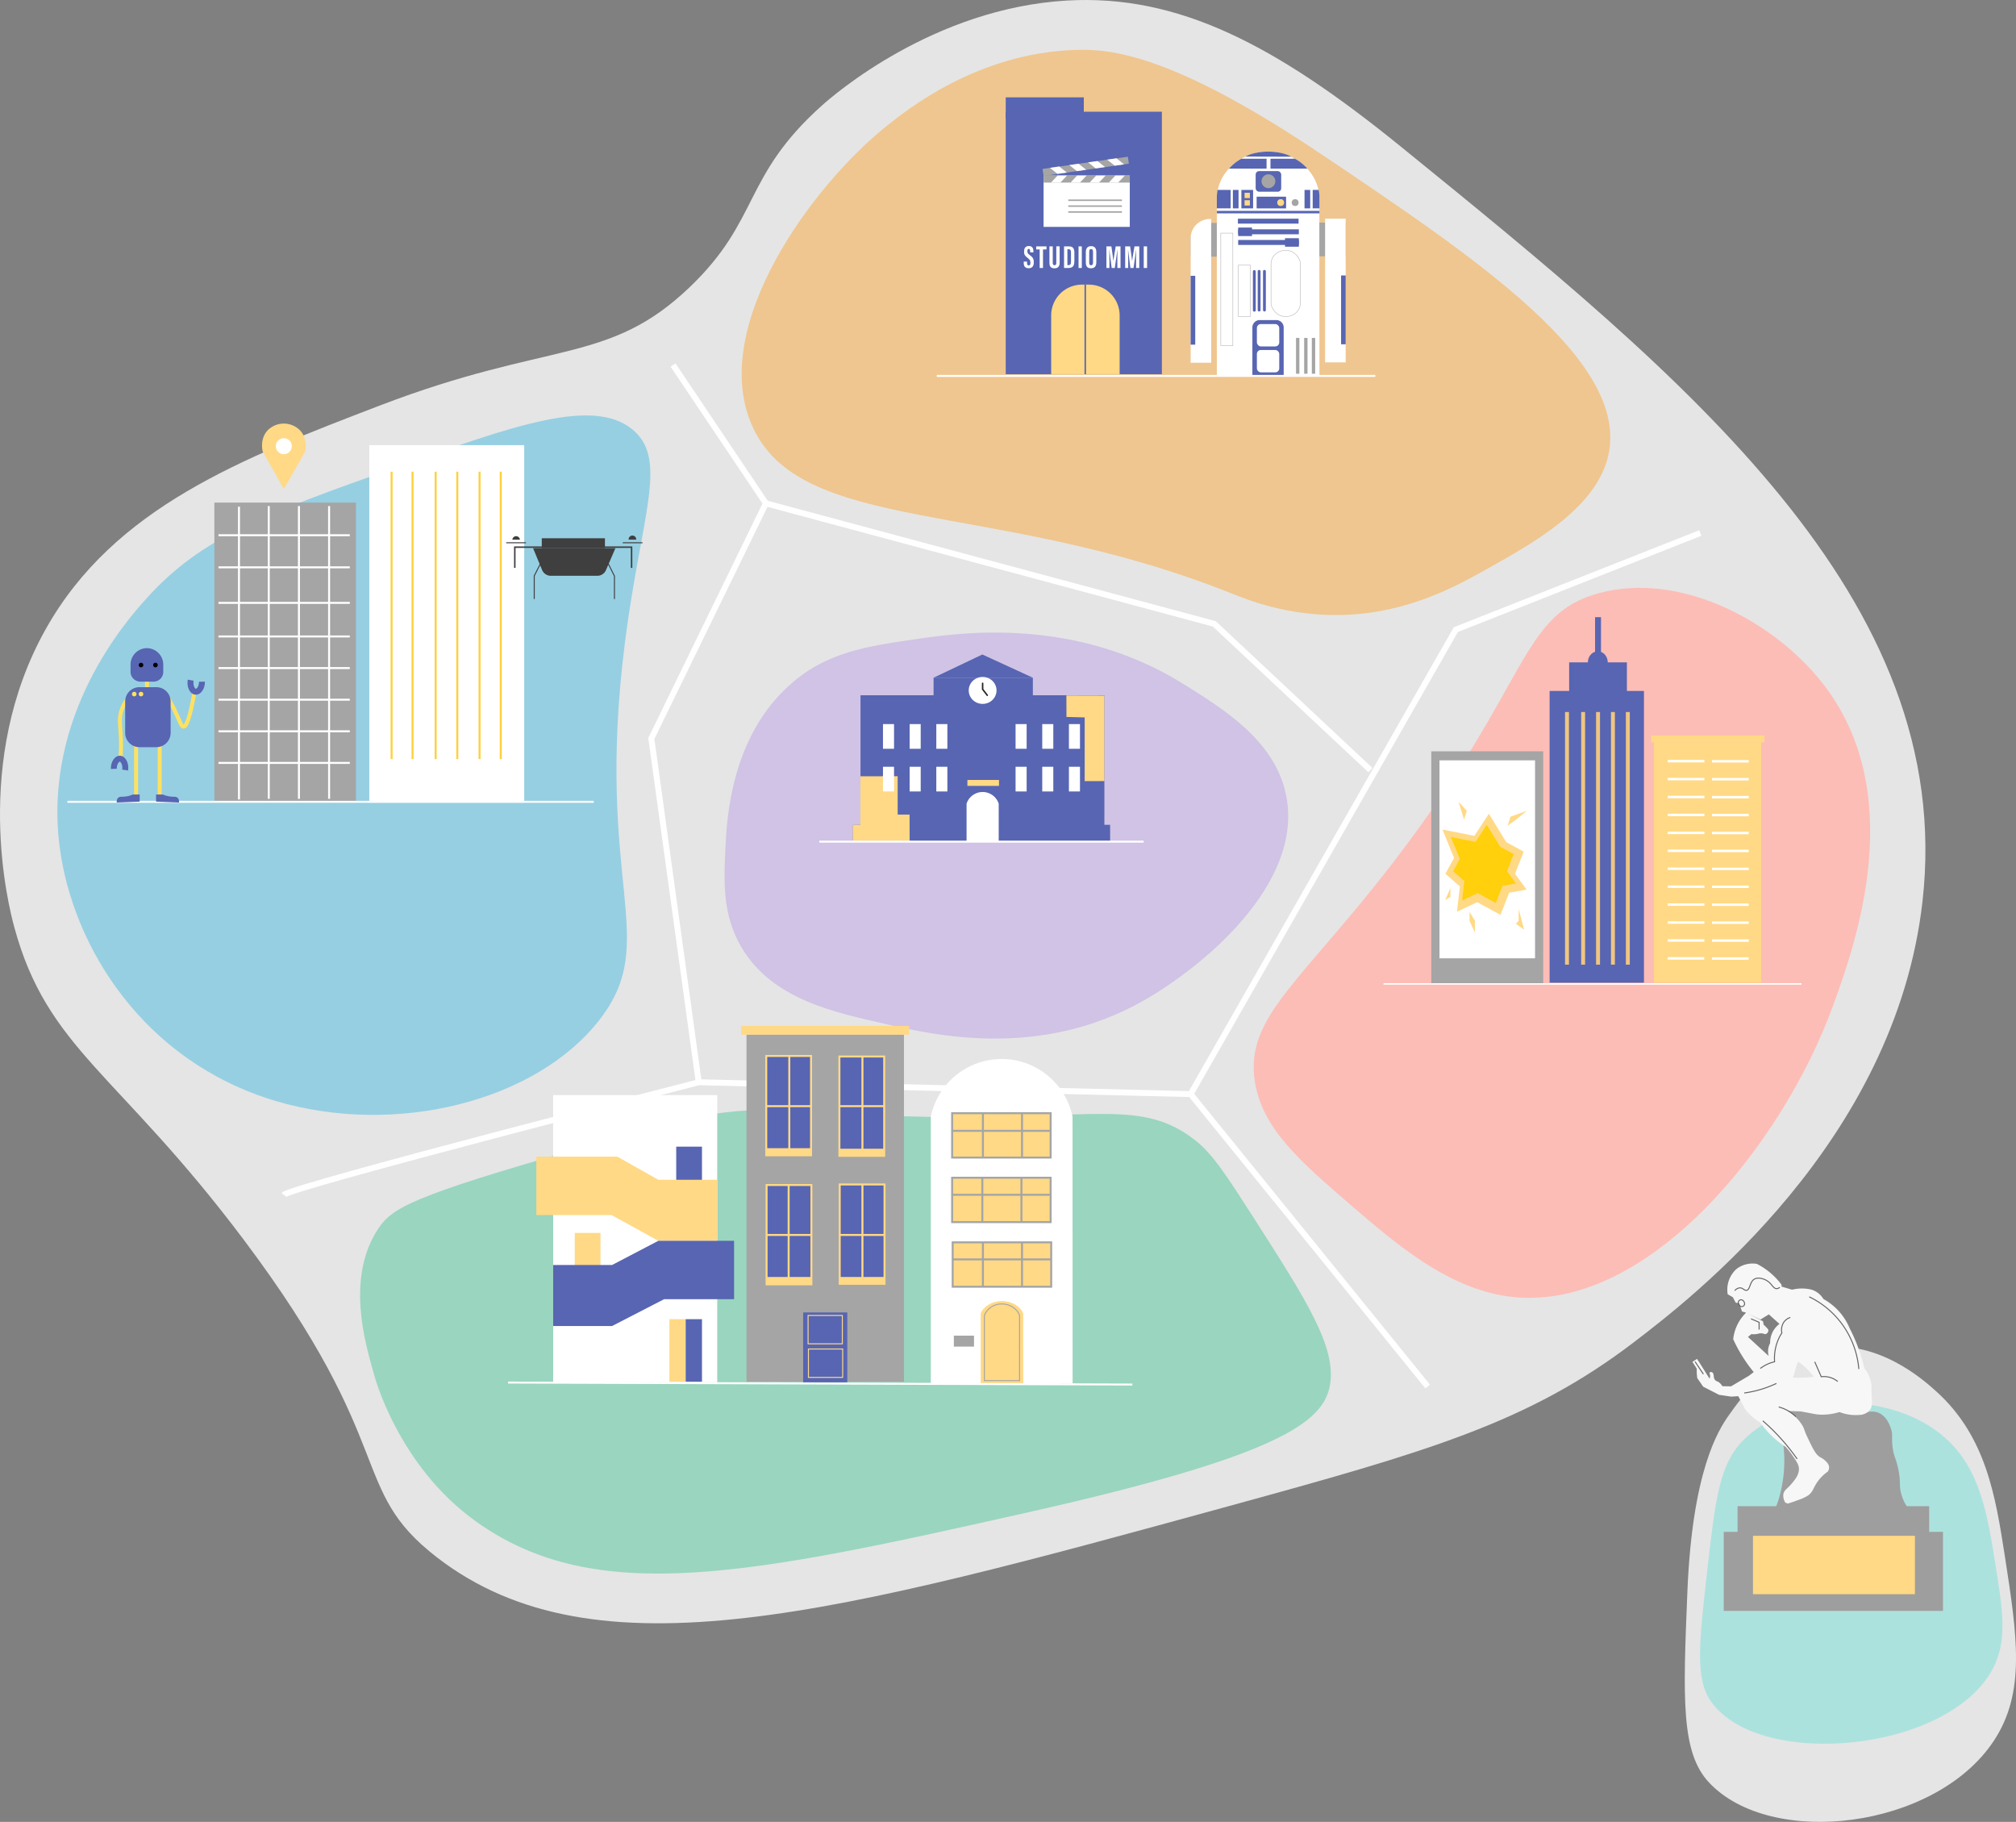 <svg xmlns="http://www.w3.org/2000/svg" viewBox="0 0 1020.57 922.12"><rect x="0" y="0" width="1020.57" height="922.12" fill="#808080" stroke="none"/><defs><style>.cls-1{fill:#e5e5e5;}.cls-2{fill:#efc68f;}.cls-3{fill:#96cfe2;}.cls-4{fill:#d0c3e5;}.cls-5{fill:#fcbdb6;}.cls-6{fill:#9ad5bf;}.cls-13,.cls-14,.cls-15,.cls-16,.cls-17,.cls-18,.cls-19,.cls-21,.cls-23,.cls-25,.cls-26,.cls-27,.cls-30,.cls-31,.cls-33,.cls-34,.cls-37,.cls-7{fill:none;}.cls-16,.cls-17,.cls-22,.cls-7{stroke:#fff;}.cls-13,.cls-14,.cls-15,.cls-16,.cls-17,.cls-18,.cls-19,.cls-21,.cls-22,.cls-23,.cls-25,.cls-26,.cls-27,.cls-29,.cls-30,.cls-31,.cls-32,.cls-33,.cls-34,.cls-37,.cls-7{stroke-miterlimit:10;}.cls-18,.cls-7{stroke-width:3px;}.cls-8{fill:#ace2dd;}.cls-29,.cls-9{fill:#5765b2;}.cls-10{fill:#fff;}.cls-11,.cls-32{fill:#ffd985;}.cls-12{fill:#a5a5a5;}.cls-13,.cls-15,.cls-32,.cls-33,.cls-34{stroke:#a5a5a5;}.cls-13,.cls-14,.cls-17,.cls-21,.cls-26{stroke-width:0.75px;}.cls-14,.cls-18{stroke:#5765b2;}.cls-15{stroke-width:0.2px;}.cls-19{stroke:#efc581;}.cls-19,.cls-27{stroke-width:2px;}.cls-20{fill:#ffd00b;}.cls-21{stroke:#232323;stroke-linecap:round;}.cls-22{fill:#3a3a3a;}.cls-23{stroke:#ffd039;}.cls-24{fill:#3f3f3f;}.cls-25,.cls-26{stroke:#3f3f3f;}.cls-25,.cls-31,.cls-34,.cls-37{stroke-width:0.5px;}.cls-27{stroke:#ffe161;}.cls-28{fill:#ffe161;}.cls-29,.cls-30,.cls-31{stroke:#ffd985;}.cls-35{fill:#9e9e9e;}.cls-36{fill:#f7f7f7;}.cls-37{stroke:#636363;}</style></defs><title>Fichier 2</title><g id="Calque_2" data-name="Calque 2"><g id="Base"><path class="cls-1" d="M540.23.27c-67.69,3.86-118.26,47.87-124,53-40.39,36.08-31.32,57.84-67,92-41.26,39.49-70.62,26.89-157,60-69.65,26.69-134.38,51.5-169,113-37.7,67-18.87,140.44-16,151,16.8,61.83,52.47,73.51,116,158,79.5,105.73,52.63,126,98,161,80.3,62,203,28.3,401-26,100.26-27.51,151.49-42.1,205-83,28.43-21.73,132.2-101.06,146-223,17.37-153.56-120.32-265.35-264-382C645.94,22.89,596.72-2.95,540.23.27Z"/><path class="cls-1" d="M854.23,805.27c2.51-60.84,15.65-81.47,21-89,6.91-9.74,21.25-29.94,46-34,29.3-4.81,52.74,16.35,59,22,25.31,22.84,30,53.39,34.64,83,6.33,40.83,10.75,69.35-5.64,94-29.61,44.5-112.55,54.4-144,21C850.86,887,852,859.76,854.23,805.27Z"/></g><g id="socle"><path class="cls-2" d="M380.23,214.27c-20.7-49.68,30.5-119.73,68-150,11.38-9.19,46.84-37.36,96-39,17.64-.59,48.8,1.75,125,53,79,53.1,155.47,104.55,145,152-5.9,26.76-37.76,44.5-62,58-14,7.79-39.17,22.2-73,23-27.44.65-48-7.82-56-11C502.25,252,404,271.4,380.23,214.27Z"/><path class="cls-3" d="M30.22,428.76c-8.77-67.08,34.55-115.41,43.72-125.64,28.19-31.46,60.52-43,125.17-66.07,61.27-21.87,101.29-36.15,121.21-19.55,18.21,15.2,4.19,43.38-4,108C300.86,447.91,335,475.66,303.43,516.24c-31.85,41-102.79,59.19-163.93,41C72.48,537.19,36.82,479.22,30.22,428.76Z"/><path class="cls-4" d="M375.23,479.27c-9.58-16.43-8.79-33.11-8-50,.68-14.48,2.64-56.22,33-83,18.5-16.32,38.62-19.21,65-23,21-3,79-11.35,134,23,21.15,13.21,46.83,29.26,52,57,8.29,44.47-42.35,86.05-72,103-52.51,30-106.06,17.72-131,12C423,512.47,390.87,506.09,375.23,479.27Z"/><path class="cls-5" d="M635.23,547.27c-5-32.76,23.66-50.24,71-112,68.48-89.34,63.07-124,103-135,40.73-11.17,88,13.53,113,45,44.54,56.16,16.93,132.69,6,163-25.9,71.79-95.07,156.81-164,148-31.19-4-57.4-26.55-80-46C658.33,588,638.92,571.27,635.23,547.27Z"/><path class="cls-6" d="M191.23,622.27c7-10.84,16.75-16.69,102-41,34.16-9.74,51.23-14.61,59-16,41.47-7.43,54.61-1.1,117,0,85,1.49,108.8-9.4,136,12,8.85,7,15.9,18,30,40,26.37,41.2,41.51,64.85,38,84-3.36,18.36-25.09,35.44-152,64-141.45,31.83-219.29,48.19-280,5-40.27-28.65-52-75-52-75C184.52,678.74,175.37,646.68,191.23,622.27Z"/><path class="cls-7" d="M143.73,604.77c3-4,210-57,210-57l249,6,120,148"/><path class="cls-7" d="M602.73,553.77,737,318.68l123.76-48.91"/><polyline class="cls-7" points="353.73 547.77 329.73 373.77 387.73 254.77 340.73 184.77"/><path class="cls-7" d="M387.73,254.77l227,61,79,74"/><path class="cls-8" d="M984.73,727.77c-27.48-24.45-79.19-23.13-103,2-11.43,12.06-13.45,29.87-17.5,65.5-4.13,36.31-6.19,54.46,2,66,25,35.23,123.16,25.24,143.5-18.5,6.36-13.68,4-28.32.5-50.5C1006.14,766.55,1002.48,743.56,984.73,727.77Z"/></g><g id="audiovisuel"><rect class="cls-9" x="509.14" y="56.54" width="79.04" height="132.86"/><rect class="cls-9" x="509.14" y="49.27" width="39.52" height="10.91"/><path class="cls-10" d="M519.93,132.41v.68c0,.81.25,1.26.89,1.26s.82-.62.82-1.33c0-1.18-.25-1.54-1.42-2.47s-1.81-1.52-1.81-3.14c0-1.44.44-2.89,2.41-2.89s2.33,1.44,2.33,2.63v.58h-1.67v-.54c0-.76-.13-1.22-.69-1.22s-.69.48-.69,1.2.15,1.15,1.11,1.85c1.63,1.21,2.14,1.92,2.14,3.75,0,1.55-.55,3-2.59,3s-2.51-1.29-2.51-2.73v-.65Z"/><path class="cls-10" d="M526.32,126.26h-1.76v-1.57h5.21v1.57H528v9.37h-1.68Z"/><path class="cls-10" d="M532.94,124.69V133c0,.8.26,1.25.92,1.25s.88-.51.88-1.25v-8.32h1.69V133c0,1.72-.78,2.81-2.61,2.81s-2.56-.94-2.56-2.81v-8.29Z"/><path class="cls-10" d="M538.66,124.69H541c2.32,0,2.89,1.21,2.89,3.24v4.19c0,1.67-.29,3.51-2.89,3.51h-2.34Zm1.69,9.5h.54c1.11,0,1.28-.71,1.28-1.84v-4.56c0-1-.18-1.65-1.29-1.65h-.53Z"/><path class="cls-10" d="M547.65,124.69v10.94H546V124.69Z"/><path class="cls-10" d="M555,127.6v5.1c0,2.1-.89,3.09-2.74,3.09s-2.58-1-2.58-3.06v-5.15c0-2.09,1.06-3,2.69-3S555,125.49,555,127.6Zm-3.6-.17v5.5c0,.91.33,1.34.93,1.34s1-.4,1-1.36v-5.49c0-.87-.26-1.35-1-1.35S551.44,126.51,551.44,127.43Z"/><path class="cls-10" d="M565.64,131.56c0-1.86,0-4.17.05-5.42h0c-.26,1.89-.86,6.32-1.33,9.49h-1.59c-.36-2.84-1-7.51-1.22-9.51h0c0,1.28.08,3.75.08,5.63v3.88h-1.52V124.69h2.51c.42,2.78.86,5.9,1,7.43h0c.17-1.55.77-4.8,1.2-7.43h2.43v10.94h-1.6Z"/><path class="cls-10" d="M575.11,131.56c0-1.86,0-4.17.06-5.42h0c-.25,1.89-.86,6.32-1.33,9.49h-1.59c-.35-2.84-1-7.51-1.21-9.51h0c0,1.28.09,3.75.09,5.63v3.88h-1.53V124.69h2.51c.43,2.78.87,5.9,1,7.43h0c.18-1.55.77-4.8,1.21-7.43h2.42v10.94h-1.6Z"/><path class="cls-10" d="M580.7,124.69v10.94H579V124.69Z"/><path class="cls-11" d="M547.74,144.06h3.46a15.6,15.6,0,0,1,15.6,15.6V189.4a0,0,0,0,1,0,0H532.14a0,0,0,0,1,0,0V159.66A15.6,15.6,0,0,1,547.74,144.06Z"/><rect class="cls-10" x="528.3" y="88.85" width="43.64" height="25.99"/><rect class="cls-12" x="528.3" y="88.85" width="43.64" height="3.57"/><line class="cls-13" x1="540.79" y1="101.35" x2="567.97" y2="101.35"/><line class="cls-13" x1="540.79" y1="104.32" x2="567.97" y2="104.32"/><line class="cls-13" x1="540.79" y1="107.3" x2="567.97" y2="107.3"/><rect class="cls-12" x="527.81" y="82.37" width="43.64" height="3.57" transform="translate(-6.38 78.69) rotate(-8.14)"/><polygon class="cls-10" points="535.35 88 531.51 84.95 536.22 84.27 540.07 87.33 535.35 88"/><polygon class="cls-10" points="535.4 88.85 532.03 92.42 536.79 92.42 540.16 88.85 535.4 88.85"/><polygon class="cls-10" points="545.15 86.6 541.31 83.55 546.02 82.87 549.87 85.93 545.15 86.6"/><polygon class="cls-10" points="545.3 88.85 541.93 92.42 546.69 92.42 550.06 88.85 545.3 88.85"/><polygon class="cls-10" points="554.7 85.24 550.85 82.18 555.57 81.5 559.41 84.56 554.7 85.24"/><polygon class="cls-10" points="554.94 88.85 551.57 92.42 556.33 92.42 559.71 88.85 554.94 88.85"/><polygon class="cls-10" points="564.32 83.86 560.48 80.8 565.19 80.13 569.03 83.19 564.32 83.86"/><polygon class="cls-10" points="564.66 88.85 561.29 92.42 566.05 92.42 569.42 88.85 564.66 88.85"/><line class="cls-14" x1="549.39" y1="144.06" x2="549.39" y2="189.4"/><path class="cls-10" d="M667.94,190.43H616V101.82c-.69-13.46,11.08-24.78,25.33-25.08,14.7-.32,27.28,11.18,26.58,25.08Z"/><path class="cls-12" d="M611.15,112.84H616a0,0,0,0,1,0,0V129.9a0,0,0,0,1,0,0H602.74a0,0,0,0,1,0,0v-8.65A8.41,8.41,0,0,1,611.15,112.84Z"/><path class="cls-10" d="M612.51,110.86h.65a0,0,0,0,1,0,0V183.6a0,0,0,0,1,0,0H602.74a0,0,0,0,1,0,0v-63a9.77,9.77,0,0,1,9.77-9.77Z"/><path class="cls-9" d="M630.4,79.25a20,20,0,0,1,4.23-1.62,31,31,0,0,1,14.23-.12,20.75,20.75,0,0,1,4.89,1.8Z"/><rect class="cls-9" x="602.74" y="139.6" width="2.33" height="34.84"/><path class="cls-9" d="M661.83,85.36H622.14a24,24,0,0,1,3.05-2.88,23.45,23.45,0,0,1,3.24-2.15h27.12a23.86,23.86,0,0,1,6.28,5Z"/><rect class="cls-10" x="641.18" y="79.97" width="1.98" height="6.11"/><rect class="cls-9" x="635.66" y="86.61" width="12.93" height="10.42" rx="1.72"/><circle class="cls-12" cx="642.12" cy="91.73" r="3.5"/><rect class="cls-9" x="616.03" y="106.73" width="51.91" height="1.26"/><path class="cls-9" d="M623,105.47h-7c0-.41,0-1,0-1.79,0-2.63,0-3.25,0-4.31a28.11,28.11,0,0,1,.36-3.24H623Z"/><rect class="cls-9" x="624.12" y="96.13" width="2.87" height="9.34"/><rect class="cls-9" x="628.43" y="96.13" width="5.93" height="9.34"/><rect class="cls-11" x="630.04" y="97.57" width="2.69" height="2.69"/><rect class="cls-11" x="630.04" y="101.34" width="2.69" height="2.69"/><rect class="cls-9" x="636.15" y="99.55" width="14.91" height="5.93"/><circle class="cls-11" cx="648.32" cy="102.54" r="1.74"/><circle class="cls-12" cx="655.65" cy="102.54" r="1.74"/><rect class="cls-9" x="660.4" y="96.13" width="2.87" height="9.34"/><path class="cls-9" d="M667.94,105.47h-3.41V96.13h3.05a21.83,21.83,0,0,1,.36,3.06c0,.84,0,1.39,0,2.51Z"/><rect class="cls-9" x="626.67" y="110.68" width="30.71" height="2.51"/><rect class="cls-9" x="626.81" y="116.07" width="30.71" height="2.51"/><rect class="cls-9" x="626.81" y="121.46" width="30.71" height="2.51"/><rect class="cls-9" x="626.81" y="115.17" width="7" height="4.31"/><rect class="cls-9" x="650.52" y="120.56" width="7" height="4.31"/><path class="cls-9" d="M637.78,162h8.32a3.74,3.74,0,0,1,3.74,3.74v24.64a0,0,0,0,1,0,0H634a0,0,0,0,1,0,0V165.79A3.74,3.74,0,0,1,637.78,162Z"/><rect class="cls-10" x="636.28" y="164.02" width="11.32" height="11.32" rx="2"/><rect class="cls-10" x="636.28" y="177.14" width="11.32" height="11.32" rx="1.99"/><rect class="cls-15" x="618.01" y="118" width="6.11" height="56.94"/><rect class="cls-15" x="643.42" y="126.76" width="14.91" height="33.41" rx="6.99"/><rect class="cls-12" x="656.09" y="171.03" width="1.7" height="18.14"/><rect class="cls-12" x="660.21" y="171.03" width="1.7" height="18.14"/><rect class="cls-12" x="664.09" y="171.03" width="1.7" height="18.14"/><rect class="cls-15" x="626.9" y="134.23" width="6.11" height="25.93"/><rect class="cls-9" x="634.26" y="136.71" width="1.44" height="21.03" rx="0.67"/><rect class="cls-9" x="636.69" y="136.63" width="1.44" height="21.03" rx="0.67"/><rect class="cls-9" x="639.38" y="136.63" width="1.44" height="21.03" rx="0.67"/><rect class="cls-12" x="667.94" y="112.66" width="13.29" height="17.06" transform="translate(1349.17 242.38) rotate(-180)"/><rect class="cls-10" x="670.81" y="110.68" width="10.42" height="72.74" transform="translate(1352.04 294.1) rotate(-180)"/><rect class="cls-9" x="678.9" y="139.42" width="2.33" height="34.84" transform="translate(1360.13 313.68) rotate(-180)"/><line class="cls-16" x1="474.23" y1="190.27" x2="696.23" y2="190.27"/></g><g id="COM"><line class="cls-17" x1="700.39" y1="498" x2="911.99" y2="498"/><rect class="cls-11" x="837.29" y="375.63" width="54.3" height="121.8"/><rect class="cls-11" x="835.85" y="372.27" width="57.38" height="3.44"/><rect class="cls-10" x="844.23" y="384.62" width="18.59" height="1.25"/><rect class="cls-10" x="844.23" y="393.7" width="18.59" height="1.25"/><rect class="cls-10" x="844.23" y="402.77" width="18.59" height="1.25"/><rect class="cls-10" x="844.23" y="411.85" width="18.59" height="1.25"/><rect class="cls-10" x="844.23" y="420.92" width="18.59" height="1.25"/><rect class="cls-10" x="844.23" y="430" width="18.59" height="1.25"/><rect class="cls-10" x="844.23" y="439.07" width="18.59" height="1.25"/><rect class="cls-10" x="844.23" y="457.22" width="18.59" height="1.25"/><rect class="cls-10" x="844.23" y="448.15" width="18.59" height="1.25"/><rect class="cls-10" x="844.23" y="466.29" width="18.59" height="1.25"/><rect class="cls-10" x="844.23" y="475.37" width="18.59" height="1.25"/><rect class="cls-10" x="844.18" y="484.44" width="18.59" height="1.25"/><rect class="cls-10" x="866.69" y="384.69" width="18.59" height="1.25"/><rect class="cls-10" x="866.69" y="393.76" width="18.59" height="1.25"/><rect class="cls-10" x="866.69" y="402.84" width="18.59" height="1.25"/><rect class="cls-10" x="866.69" y="411.91" width="18.59" height="1.25"/><rect class="cls-10" x="866.69" y="420.99" width="18.59" height="1.25"/><rect class="cls-10" x="866.69" y="430.06" width="18.59" height="1.25"/><rect class="cls-10" x="866.69" y="439.13" width="18.59" height="1.25"/><rect class="cls-10" x="866.69" y="457.28" width="18.59" height="1.25"/><rect class="cls-10" x="866.69" y="448.21" width="18.59" height="1.25"/><rect class="cls-10" x="866.69" y="466.36" width="18.59" height="1.25"/><rect class="cls-10" x="866.69" y="475.43" width="18.59" height="1.25"/><rect class="cls-10" x="866.63" y="484.51" width="18.59" height="1.25"/><rect class="cls-9" x="784.47" y="349.72" width="47.76" height="147.67"/><line class="cls-18" x1="808.98" y1="341.88" x2="808.98" y2="312.37"/><ellipse class="cls-9" cx="808.87" cy="335.25" rx="5.03" ry="5.59"/><rect class="cls-9" x="794.36" y="335.25" width="29.24" height="16.33"/><line class="cls-19" x1="793.27" y1="360.38" x2="793.27" y2="488.26"/><line class="cls-19" x1="801.44" y1="360.38" x2="801.44" y2="488.26"/><line class="cls-19" x1="808.98" y1="360.38" x2="808.98" y2="488.26"/><line class="cls-19" x1="816.52" y1="360.38" x2="816.52" y2="488.26"/><line class="cls-19" x1="824.06" y1="360.38" x2="824.06" y2="488.26"/><rect class="cls-12" x="724.57" y="380.27" width="56.66" height="117.38"/><rect class="cls-10" x="728.72" y="384.84" width="48.37" height="100.2"/><polygon class="cls-11" points="746.38 423.06 753.72 411.87 762.53 426.26 771.34 431.06 766.94 442.25 772.81 450.25 764 451.84 759.59 463.04 747.85 456.64 737.57 461.44 739.04 448.65 731.7 442.25 736.1 434.26 730.23 419.87 746.38 423.06"/><polygon class="cls-20" points="746.98 426.11 752.65 417.46 759.46 428.58 766.28 432.29 762.87 440.95 767.41 447.13 760.6 448.36 757.19 457.02 748.11 452.07 740.16 455.78 741.3 445.89 735.62 440.95 739.03 434.76 734.49 423.64 746.98 426.11"/><polygon class="cls-11" points="763.26 417.89 764.65 413.38 772.94 410.37 767.41 414.88 763.26 417.89"/><polygon class="cls-11" points="741.15 414.88 738.39 405.85 742.54 410.37 741.15 414.88"/><polygon class="cls-11" points="768.79 460.03 771.56 470.56 767.41 467.55 768.79 466.05 768.79 460.03"/><polygon class="cls-11" points="743.92 466.05 746.68 472.07 746.68 466.05 743.92 461.53 743.92 466.05"/><polygon class="cls-11" points="731.61 455.51 734.25 449.49 734.25 454.01 731.61 455.51"/></g><g id="MMI"><rect class="cls-9" x="435.62" y="351.9" width="123.45" height="73.86"/><rect class="cls-9" x="431.74" y="417.47" width="130.24" height="8.39"/><rect class="cls-9" x="472.61" y="343.02" width="50.26" height="14.02"/><polygon class="cls-9" points="472.61 343.02 497.3 331.27 522.87 343.02 472.61 343.02"/><polygon class="cls-11" points="539.84 352 559.06 352.05 559.06 395.33 549.1 395.37 549.1 363.11 539.88 362.87 539.84 352"/><polygon class="cls-11" points="431.74 425.86 431.68 417.46 435.57 417.47 435.57 392.92 454.43 392.87 454.43 412.29 460.45 412.29 460.49 425.82 431.74 425.86"/><ellipse class="cls-10" cx="497.44" cy="349.45" rx="7.04" ry="6.82"/><rect class="cls-10" x="446.99" y="366.49" width="5.6" height="12.5"/><rect class="cls-10" x="460.49" y="366.49" width="5.6" height="12.5"/><rect class="cls-10" x="473.99" y="366.49" width="5.6" height="12.5"/><rect class="cls-10" x="446.99" y="388.09" width="5.6" height="12.5"/><rect class="cls-10" x="460.49" y="388.09" width="5.6" height="12.5"/><rect class="cls-10" x="473.99" y="388.09" width="5.6" height="12.5"/><rect class="cls-10" x="514.12" y="366.49" width="5.6" height="12.5"/><rect class="cls-10" x="527.62" y="366.49" width="5.6" height="12.5"/><rect class="cls-10" x="541.12" y="366.49" width="5.6" height="12.5"/><rect class="cls-10" x="514.12" y="388.09" width="5.6" height="12.5"/><rect class="cls-10" x="527.62" y="388.09" width="5.6" height="12.5"/><rect class="cls-10" x="541.12" y="388.09" width="5.6" height="12.5"/><path class="cls-10" d="M505.58,425.86H489.31v-19.1a8.56,8.56,0,0,1,16.27,0Z"/><polyline class="cls-21" points="497.44 345.85 497.44 348.88 499.79 351.91"/><line class="cls-16" x1="414.75" y1="425.99" x2="578.96" y2="425.99"/><rect class="cls-11" x="489.73" y="394.77" width="16" height="3"/></g><g id="Dev"><rect class="cls-12" x="108.52" y="254.37" width="71.67" height="151.47"/><line class="cls-22" x1="120.98" y1="256.47" x2="120.98" y2="404.64"/><line class="cls-22" x1="136.06" y1="256.15" x2="136.06" y2="404.32"/><line class="cls-22" x1="151.33" y1="256.15" x2="151.33" y2="404.32"/><line class="cls-22" x1="166.6" y1="256.15" x2="166.6" y2="404.32"/><line class="cls-22" x1="110.6" y1="270.9" x2="177.08" y2="270.9"/><line class="cls-22" x1="110.6" y1="287.15" x2="177.08" y2="287.15"/><line class="cls-22" x1="110.6" y1="305.14" x2="177.08" y2="305.14"/><line class="cls-22" x1="110.6" y1="322.14" x2="177.08" y2="322.14"/><line class="cls-22" x1="110.6" y1="338.14" x2="177.08" y2="338.14"/><line class="cls-22" x1="110.6" y1="354.14" x2="177.08" y2="354.14"/><line class="cls-22" x1="110.6" y1="370.14" x2="177.08" y2="370.14"/><line class="cls-22" x1="110.6" y1="386.14" x2="177.08" y2="386.14"/><rect class="cls-10" x="186.95" y="225.31" width="78.43" height="180.91"/><line class="cls-23" x1="198.24" y1="238.75" x2="198.24" y2="384.22"/><line class="cls-23" x1="208.84" y1="238.75" x2="208.84" y2="384.22"/><line class="cls-23" x1="220.54" y1="238.75" x2="220.54" y2="384.22"/><line class="cls-23" x1="231.5" y1="238.75" x2="231.5" y2="384.22"/><line class="cls-23" x1="242.77" y1="238.75" x2="242.77" y2="384.22"/><line class="cls-23" x1="253.5" y1="238.75" x2="253.5" y2="384.22"/><rect class="cls-24" x="274.26" y="272.44" width="31.98" height="5"/><path class="cls-24" d="M302.45,291.43H278.79a4.77,4.77,0,0,1-4.39-3l-4.55-11h41.71l-4.75,11A4.75,4.75,0,0,1,302.45,291.43Z"/><polyline class="cls-25" points="307.81 285.1 311.05 291.56 311.05 303.19"/><polyline class="cls-25" points="273.66 285.16 270.45 291.45 270.45 303.19"/><polyline class="cls-26" points="260.61 287.43 260.61 276.94 319.73 276.94 319.73 287.43"/><line class="cls-25" x1="256.27" y1="274.71" x2="266.26" y2="274.71"/><line class="cls-25" x1="315.24" y1="274.71" x2="325.23" y2="274.71"/><path class="cls-24" d="M259.37,273.16a1.92,1.92,0,0,1,3.83,0"/><path class="cls-24" d="M318.24,273.12a1.92,1.92,0,1,1,3.83,0"/><path class="cls-11" d="M154.5,228.55c.1-.41,1.51-6.45-2.71-10.82a11.52,11.52,0,0,0-16.22,0c-4.18,4.38-2.67,10.45-2.57,10.82l10.68,18.93Z"/><circle class="cls-10" cx="143.68" cy="225.84" r="4.06"/><line class="cls-16" x1="34.15" y1="405.83" x2="300.54" y2="405.83"/><line class="cls-27" x1="74.41" y1="340.43" x2="74.41" y2="347.8"/><path class="cls-9" d="M77.83,345H71.08a5,5,0,0,1-5-5v-3.5a8.37,8.37,0,0,1,8.29-8.45h0a8.37,8.37,0,0,1,8.28,8.45v3.5A4.91,4.91,0,0,1,77.83,345Z"/><path class="cls-27" d="M83.78,351.1c1.18,1.9,2.73,4.55,4.36,7.84,3,6.06,3.55,8.79,4.71,8.84,1.31.05,3.1-3.33,5.45-16.68"/><path class="cls-27" d="M65.5,352.7a19.13,19.13,0,0,0-4,6.91c-1.41,4.36-.56,7.55-.31,13.85a82.74,82.74,0,0,1-.37,11.82"/><line class="cls-27" x1="68.88" y1="376.34" x2="68.88" y2="405.8"/><line class="cls-27" x1="80.85" y1="376.34" x2="80.85" y2="405.8"/><path class="cls-9" d="M79.12,378.18H70.61a7.26,7.26,0,0,1-7.25-7.25V355.05a7.26,7.26,0,0,1,7.25-7.25h8.51a7.26,7.26,0,0,1,7.26,7.25v15.88A7.26,7.26,0,0,1,79.12,378.18Z"/><path class="cls-9" d="M79,402.12h3.46a12.85,12.85,0,0,0,3.18.95c2.24.37,3.44-.06,4.29.73a2.86,2.86,0,0,1,.68,2.39L79,405.73v-3.61Z"/><path class="cls-9" d="M70.72,402.12H67.26a12.58,12.58,0,0,1-3.18.95c-2.24.37-3.43-.06-4.28.73a2.86,2.86,0,0,0-.69,2.39l11.61-.46v-3.61Z"/><circle cx="71.39" cy="336.6" r="1.16"/><circle cx="78.69" cy="336.6" r="1.16"/><path class="cls-18" d="M96.53,344.28c-.54,3,.83,5.62,2.39,5.85s3.37-2,3.31-5.09"/><path class="cls-18" d="M63.35,389.75c.47-3-1-5.58-2.52-5.77s-3.32,2.1-3.2,5.17"/><circle class="cls-28" cx="67.95" cy="351.3" r="1.16"/><circle class="cls-28" cx="71.39" cy="351.3" r="1.16"/></g><g id="Design"><rect class="cls-12" x="377.9" y="523.69" width="79.72" height="175.67"/><rect class="cls-11" x="375.23" y="519.27" width="85.05" height="4.42"/><rect class="cls-29" x="387.9" y="534.46" width="22.68" height="50.27"/><rect class="cls-29" x="424.93" y="534.74" width="22.68" height="50.27"/><rect class="cls-29" x="388.07" y="599.78" width="22.68" height="50.27"/><rect class="cls-29" x="425.09" y="599.51" width="22.68" height="50.27"/><rect class="cls-9" x="406.58" y="664.28" width="22.35" height="35.36"/><line class="cls-30" x1="399.24" y1="599.65" x2="399.24" y2="650.06"/><line class="cls-30" x1="399.57" y1="534.27" x2="399.57" y2="584.67"/><line class="cls-30" x1="436.59" y1="534.54" x2="436.59" y2="584.95"/><line class="cls-30" x1="436.59" y1="599.45" x2="436.59" y2="649.86"/><line class="cls-30" x1="387.9" y1="559.87" x2="410.59" y2="559.87"/><line class="cls-30" x1="424.93" y1="559.87" x2="447.61" y2="559.87"/><line class="cls-30" x1="388.24" y1="625.06" x2="410.92" y2="625.06"/><line class="cls-30" x1="425.26" y1="625.06" x2="447.94" y2="625.06"/><rect class="cls-11" x="387.9" y="581.14" width="22.68" height="3.59"/><rect class="cls-11" x="424.93" y="581.42" width="22.68" height="3.59"/><rect class="cls-11" x="387.9" y="646.33" width="22.68" height="3.59"/><rect class="cls-11" x="424.93" y="646.33" width="22.68" height="3.59"/><rect class="cls-31" x="409.08" y="665.8" width="17.34" height="14.36"/><rect class="cls-31" x="409.25" y="682.79" width="17.34" height="14.36"/><path class="cls-10" d="M543,700.24H471.2V565.18a36.65,36.65,0,0,1,71.76,0Z"/><rect class="cls-32" x="482" y="563.43" width="49.88" height="22.46"/><rect class="cls-32" x="482" y="596.1" width="49.88" height="22.46"/><line class="cls-33" x1="482.28" y1="572.36" x2="532.17" y2="572.36"/><line class="cls-33" x1="497.58" y1="563.75" x2="497.58" y2="586.21"/><line class="cls-33" x1="517.38" y1="563.75" x2="517.38" y2="586.21"/><line class="cls-33" x1="481.99" y1="604.73" x2="531.87" y2="604.73"/><line class="cls-33" x1="497.29" y1="596.13" x2="497.29" y2="618.59"/><line class="cls-33" x1="517.09" y1="596.13" x2="517.09" y2="618.59"/><rect class="cls-32" x="482.28" y="628.8" width="49.88" height="22.46"/><line class="cls-33" x1="482.28" y1="637.43" x2="532.16" y2="637.43"/><line class="cls-33" x1="497.58" y1="628.83" x2="497.58" y2="651.29"/><line class="cls-33" x1="517.38" y1="628.83" x2="517.38" y2="651.29"/><path class="cls-11" d="M518,700.64H496.47V664.8c1.42-3.6,5.58-6.12,10.3-6.26,5-.16,9.68,2.41,11.21,6.26Z"/><path class="cls-34" d="M516.13,698.78H498.32v-33a9.27,9.27,0,0,1,8.53-5.78c4.17-.14,8,2.23,9.28,5.78Z"/><rect class="cls-12" x="482.87" y="676.03" width="10.21" height="5.54"/><rect class="cls-10" x="280.03" y="554.28" width="83.06" height="145.36"/><rect class="cls-9" x="342.33" y="580.37" width="13.04" height="24.23"/><rect class="cls-11" x="290.95" y="624.03" width="13.04" height="24.23"/><polygon class="cls-11" points="271.51 585.43 271.51 614.98 309.58 614.98 333.28 628.02 363.09 628.02 363.09 597.14 333.28 597.14 312.51 585.43 271.51 585.43"/><polygon class="cls-9" points="371.61 628.02 371.61 657.57 336.2 657.57 309.85 671.15 280.03 671.15 280.03 640.27 309.85 640.27 333.28 628.02 371.61 628.02"/><rect class="cls-11" x="338.87" y="667.69" width="8.25" height="31.68"/><rect class="cls-9" x="347.12" y="667.69" width="8.25" height="31.68"/><line class="cls-16" x1="257.23" y1="699.77" x2="573.23" y2="700.77"/></g><g id="à_propos" data-name="à propos"><g id="Calque_2-2" data-name="Calque 2"><path class="cls-35" d="M944.87,714.87a9.42,9.42,0,0,1,5.57,0c4.45,1.48,6.16,6.31,6.72,7.91,1.33,3.75.17,4.75,1.06,10.52.65,4.22,1.35,4.23,2.52,9.25,1.82,7.83.35,8.89,1.89,14.08,2.31,7.77,6.67,9,5.89,11.78-1,3.67-9.54,4.23-31.12,4.41-30.87.26-38-.69-39.54-4.83-.78-2.06.58-2.85,2.53-9a68.26,68.26,0,0,0,2.31-28.59A71.85,71.85,0,0,0,898.91,714l18.09.21Z"/><path class="cls-36" d="M874.62,655.07a14.07,14.07,0,0,1,4.36-12.7,13.1,13.1,0,0,1,5.31-2.53,13.29,13.29,0,0,1,5.1-.13,36.29,36.29,0,0,1,6.63,4.36,35.76,35.76,0,0,1,5.87,6.2v.92l5.31,1.58a20.67,20.67,0,0,1,5.55-.6,19.62,19.62,0,0,1,4.39.6,10.7,10.7,0,0,1,5.94,4.72,30.1,30.1,0,0,1,13.32,14.89,87.46,87.46,0,0,1,7.41,20.15,17,17,0,0,1,3.48,7.71c.22,1.35,0,.83.16,4.77s.54,6.3-.45,8a6.3,6.3,0,0,1-1.78,1.89,7.24,7.24,0,0,1-3.9,1.26,23.33,23.33,0,0,1-5.67-.25,22.64,22.64,0,0,1-4.47-1.23,27.6,27.6,0,0,1-5,1.1,28.52,28.52,0,0,1-6.55.09l-8.1-1.52-6.83-.26a20.75,20.75,0,0,1,7.67,7.3c1.22,2,.76,2.18,2.67,6.18,2.78,5.83,4.17,8.75,6.44,10a10.19,10.19,0,0,1,3.88,3.3,3.54,3.54,0,0,1,.59,1.75,3.67,3.67,0,0,1-.65,2.19,22.28,22.28,0,0,0-4.93,4.77c-2.5,3.35-2.33,5.25-4.91,7.24a21.78,21.78,0,0,1-5,2.34c-2.18.86-4.06,1.46-5.43,1.86l-1.21-.46a6.33,6.33,0,0,1-1-4.37c.39-2.06,2-2.65,4.09-5.15,1.64-1.93,3.86-4.56,3.78-7.64-.05-2-1.17-3.67-3.42-6.94a39.53,39.53,0,0,0-3.2-4.05,47.3,47.3,0,0,1-7.58-6.07,46.79,46.79,0,0,1-5.43-6.43,25.62,25.62,0,0,1-3.35-2.28,25.09,25.09,0,0,1-4.39-4.6L880,706.67l-3.69.21-6.1-.92-8-4.11-3-4.35c-.4-3.24-.36-4.92.12-5.06s1,.76,1.95,2.6c.31.46,2.58,3.72,3.68,3.26.5-.2.69-1.15.71-1.27.23-1.21-.51-2-.14-2.41a1.16,1.16,0,0,1,1.27,0c1.17.66.26,2.65,1.57,4,.63.64,1.06.38,2.12,1.27a6.35,6.35,0,0,1,1.42,1.71l4.4.09,9.09-5.38,2.4-1.84a75.38,75.38,0,0,1-6.16-8.65,73.47,73.47,0,0,1-4.23-8,22.15,22.15,0,0,1,2.59-8.25,21.81,21.81,0,0,1,3.92-5.15q4.3,2.16,8.59,4.34c.1.57.19,1.13.29,1.7.35.32.85.79,1.41,1.38.85.89.94,1.09,1,1.31a2,2,0,0,1-1.45,2.1c-.45.08-.63-.17-1.44-.33a5.36,5.36,0,0,0-1.78,0,10.26,10.26,0,0,1-1.72.34,11.44,11.44,0,0,1-2.24,0l-1.7,1.42,10.48,9.63a8.93,8.93,0,0,1,.75-6.51,11.79,11.79,0,0,1,4.72-9.72l-5.38-4.82-4.27,2.63-7.73-3.67-1.57-.4-1.46-4.22-1.72-.27-1.48-2.75Z"/><path class="cls-1" d="M907.59,697.28c1.15-2.49,1.29-5.4,2.76-8.1a33.66,33.66,0,0,1,7.83,7.68A71.06,71.06,0,0,1,907.59,697.28Z"/><rect class="cls-36" x="860.93" y="687.31" width="2.78" height="16.4" transform="translate(-238.14 567.79) rotate(-32.27)"/></g><g id="Calque_3" data-name="Calque 3"><path class="cls-37" d="M878.21,653.25a3.78,3.78,0,0,1,2.42-1.41c1.66-.13,2.31,1.41,3.52,1.25,1.93-.25,1.52-4.42,4.13-5.77,2-1,5,0,6.64,1.17,2.19,1.54,2.82,3.8,4.52,3.74a2.53,2.53,0,0,0,1.56-.7"/><polyline class="cls-37" points="886.4 667.49 890.52 669.28 890.52 672.95"/><path class="cls-37" d="M915.9,656.37A44.69,44.69,0,0,1,941,692.94"/><ellipse class="cls-37" cx="881.57" cy="659.58" rx="1.5" ry="1.79" transform="translate(-211.68 529.17) rotate(-30)"/><line class="cls-37" x1="858.1" y1="689.18" x2="862.32" y2="695.51"/><path class="cls-37" d="M918.68,689.25l3.3,7.57a11.19,11.19,0,0,1,4.68.42,11.06,11.06,0,0,1,3.68,2"/><path class="cls-37" d="M891.13,692.63a19.22,19.22,0,0,1,3.83-2.27,19,19,0,0,1,3.4-1.11,24.09,24.09,0,0,1,2.47-12.53,22.58,22.58,0,0,1,1.22-2.07,7.07,7.07,0,0,1,1.27-5.83,6.46,6.46,0,0,1,3-2"/><path class="cls-37" d="M883,705.05a56.16,56.16,0,0,0,8.7-1.91,57.61,57.61,0,0,0,7.59-2.93"/><path class="cls-37" d="M900.44,712.12a19.7,19.7,0,0,1,8.69,4.9"/><path class="cls-37" d="M892.41,719.14a108.33,108.33,0,0,1,9.36,9.22,105.87,105.87,0,0,1,8,10.07"/></g><path class="cls-36" d="M884.61,677.34a25.12,25.12,0,0,0,8.5,8.5"/><rect class="cls-35" x="872.61" y="775.34" width="111" height="40"/><rect class="cls-35" x="879.61" y="762.34" width="97" height="17.48"/><rect class="cls-11" x="887.42" y="777.34" width="81.98" height="29.54"/></g></g></svg>